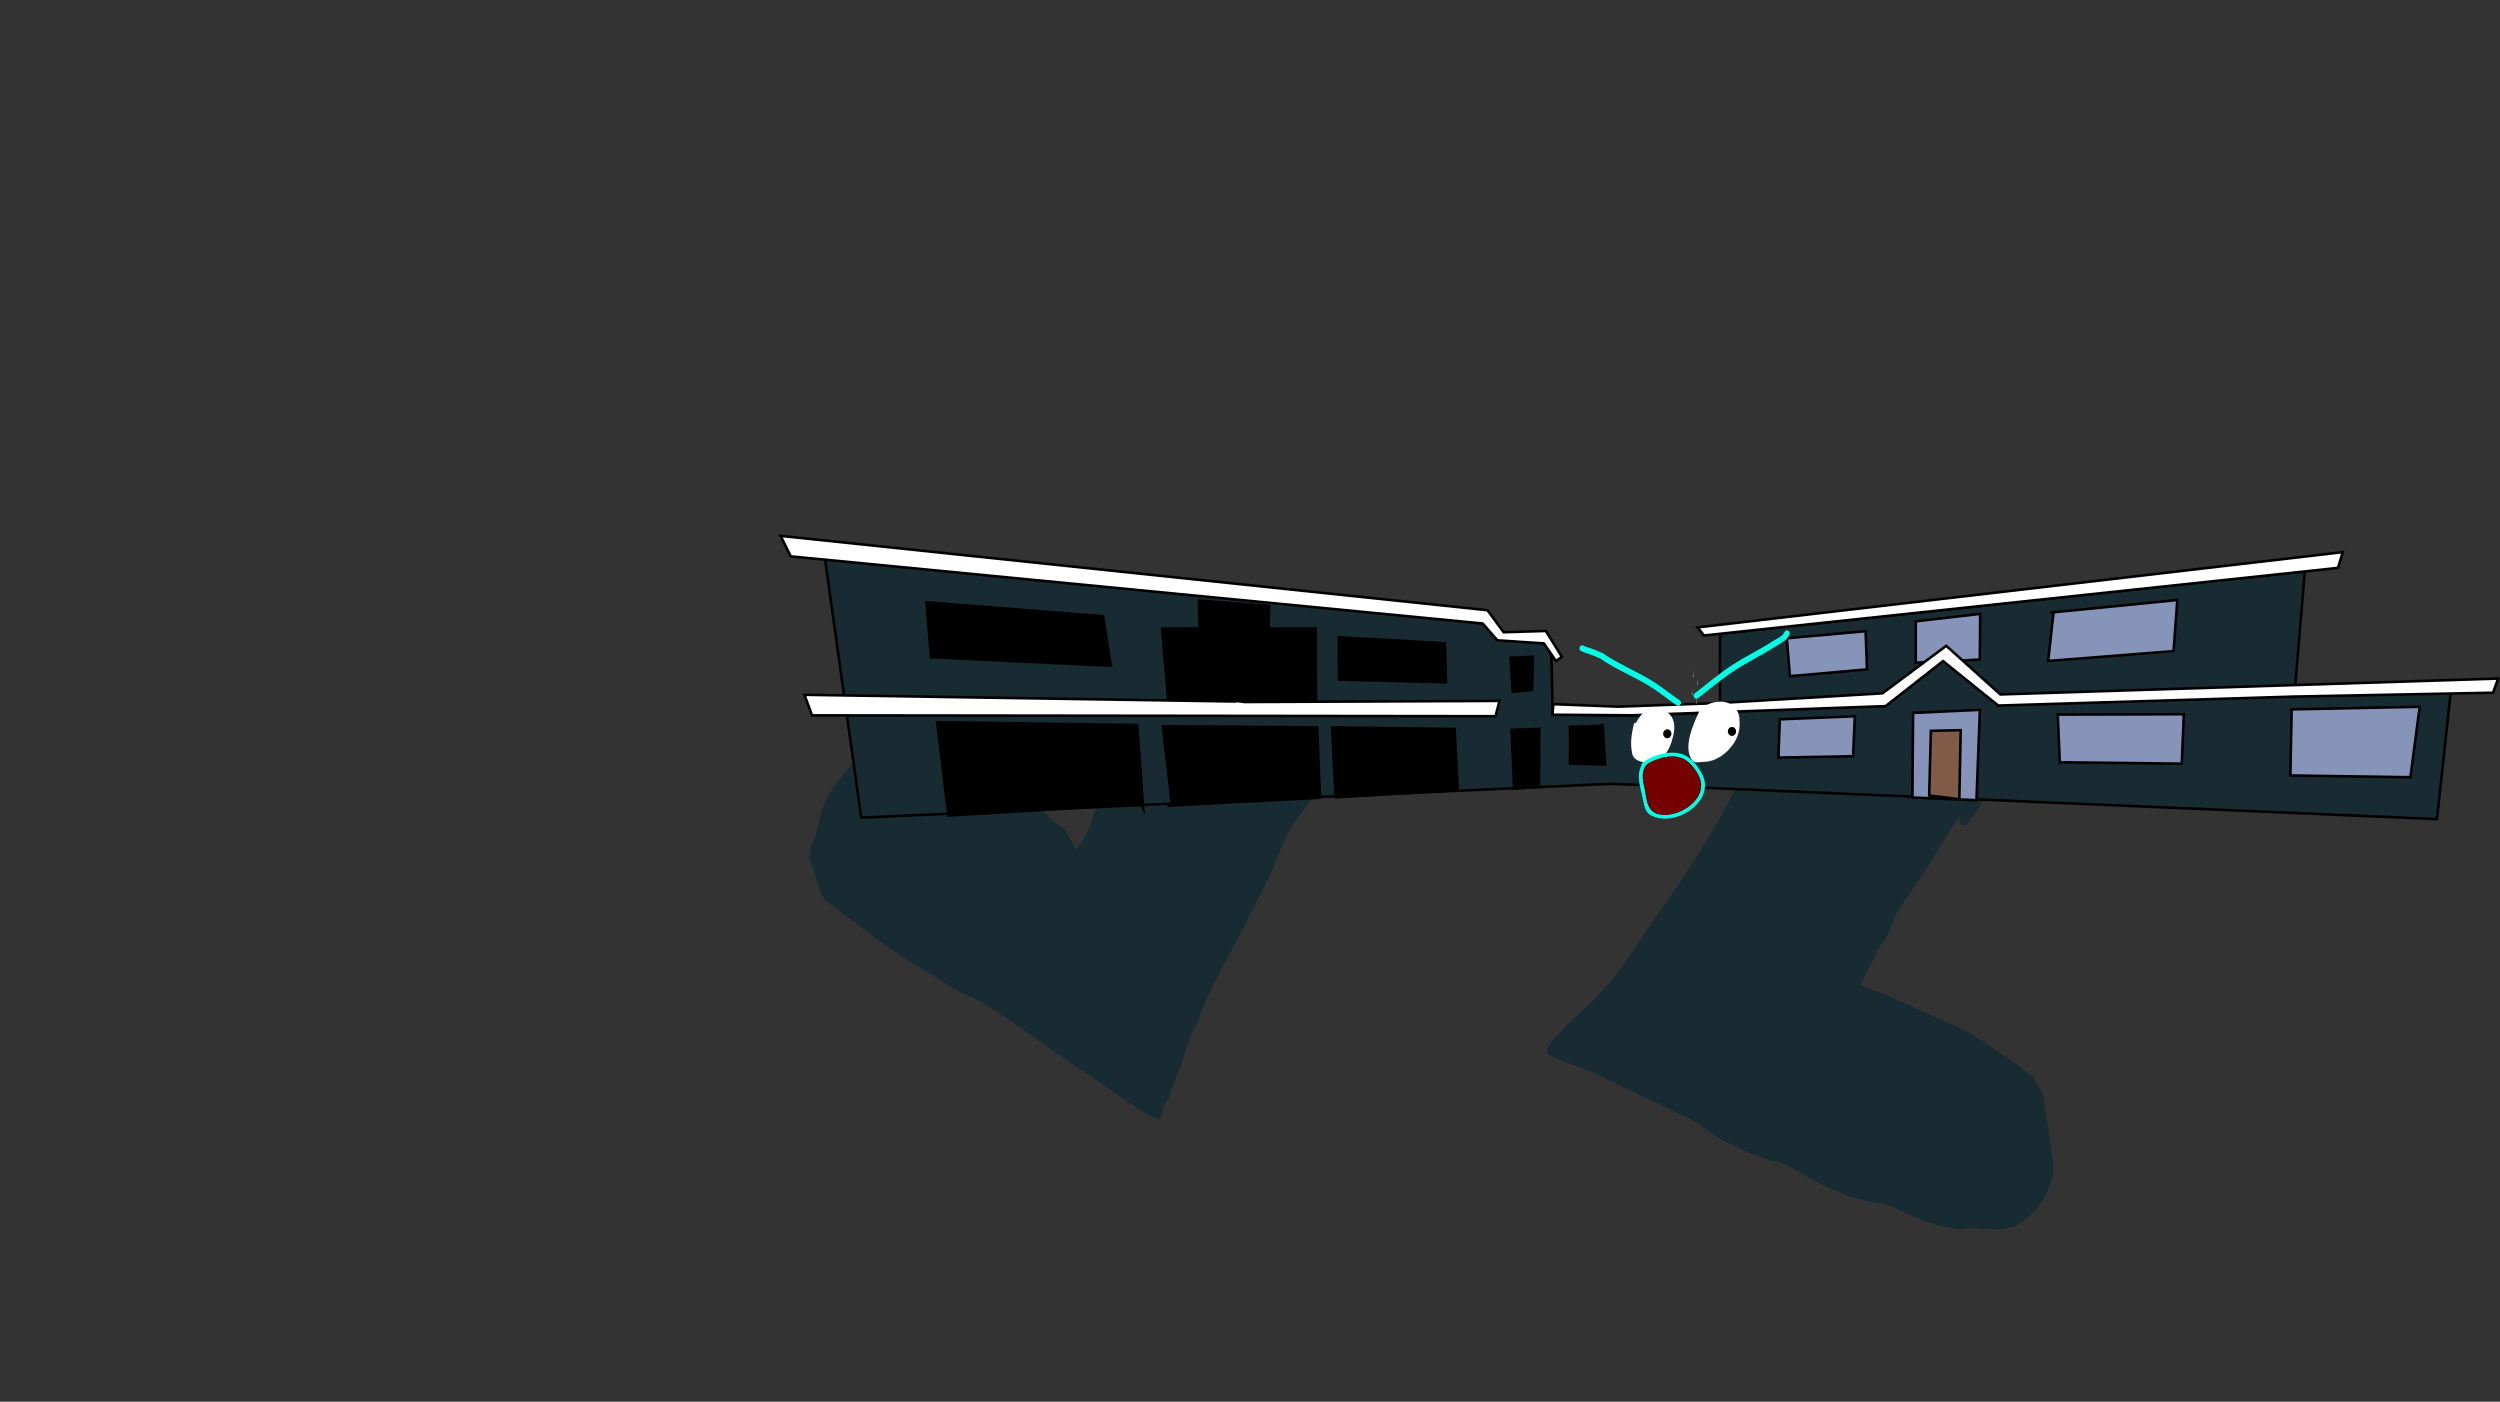 <svg version="1.1" xmlns="http://www.w3.org/2000/svg" xmlns:xlink="http://www.w3.org/1999/xlink" width="961.37" height="539.039" viewBox="0,0,961.37,539.039"><rect x="0" y="0" width="961.37" height="539.039" fill="#333333" stroke="none"/><g transform="translate(159.73,89.52)"><g data-paper-data="{&quot;isPaintingLayer&quot;:true}" stroke-linejoin="miter" stroke-miterlimit="10" stroke-dasharray="" stroke-dashoffset="0" style="mix-blend-mode: normal"><path d="M593.997,223.924c-1.518,2.278 -3.112,4.524 -4.426,6.789c-4.605,7.94 -9.518,15.621 -14.76,23.298c-1.702,2.492 -3.776,4.979 -5.189,7.593c-1.439,2.663 -1.954,5.669 -3.359,8.343c-1.39,2.646 -3.831,4.911 -4.81,7.695c-1.042,2.927 -2.771,5.322 -4.071,8.127c-0.203,0.439 -1.827,2.818 -1.771,3.109c0.093,0.484 2.732,1.513 3.216,1.694c3.654,1.37 7.425,2.658 10.922,4.292c9.181,4.293 18.46,8.378 27.652,12.626c8.537,5.46 16.79,10.613 24.384,17.009c1.12,1.848 2.782,3.779 3.603,5.724c0.816,1.935 0.859,4.315 1.197,6.341c0.762,4.567 1.569,9.135 2.117,13.724c0.343,2.876 1.186,5.928 1.188,8.811c0.003,5.507 -2.943,12.496 -6.956,16.831c-2.818,3.036 -6.313,6.019 -10.961,6.948c-5.923,1.184 -12.168,-0.875 -18.041,0.285c-2.969,-0.513 -6.135,-0.879 -9.028,-1.638c-7.028,-1.844 -13.538,-5.587 -20.19,-8.222c-10.819,-0.688 -19.845,-5.125 -28.832,-9.99c-3.609,-1.954 -7.375,-4.532 -11.355,-5.911c-1.353,-0.469 -2.936,-0.522 -4.32,-0.928c-4.236,-1.246 -8.361,-3.152 -12.242,-5.016c-2.154,-1.035 -4.554,-1.952 -6.572,-3.163c-3.224,-1.934 -5.902,-4.544 -9.178,-6.435c-3.239,-1.869 -6.946,-3.339 -10.359,-4.981c-9.11,-4.382 -18.22,-8.765 -27.33,-13.147c-4.829,-2.323 -9.952,-3.788 -14.844,-5.888c-0.919,-0.394 -3.837,-1.32 -4.283,-2.095c-1.474,-2.56 3.218,-6.557 4.846,-8.275c6.57,-6.938 14.025,-12.948 19.953,-20.306c5.85,-7.26 10.7,-15.165 15.891,-22.767c5.209,-7.628 10.696,-15.171 15.547,-22.964c4.837,-7.77 9.846,-15.466 13.758,-23.602c3.922,-8.158 8.467,-16.202 13.16,-24.07c4.685,-7.855 9.16,-15.8 13.683,-23.709c1.582,-2.766 2.495,-5.217 3.51,-8.13c0.334,-0.959 0.717,-3.326 1.84,-3.886c2.157,-1.075 3.18,0.762 4.571,1.6c3.197,1.927 6.806,3.547 10.117,5.356c8.871,4.845 16.986,10.562 24.211,17.018c2.712,2.424 5.832,4.767 8.249,7.399c1.52,1.656 2.48,3.672 3.993,5.331c2.342,2.568 5.36,4.967 8.202,7.138c1.744,1.059 7.251,2.847 7.489,4.808c0.154,1.269 -2.056,2.307 -2.127,3.421c-0.023,0.367 0.444,0.649 0.528,1.01c0.398,1.714 0.342,4.736 0.016,6.465c-0.471,2.499 -2.486,4.854 -3.938,7.01c-0.082,0.122 -1.442,2.158 -1.538,2.235c-3.25,2.582 -3.917,-0.61 -3.365,-2.906zM595.44,221.691c0.219,-0.216 0.393,-0.44 0.425,-0.697c-0.14,0.233 -0.282,0.465 -0.425,0.697z" fill="#192b32" fill-rule="nonzero" stroke="none" stroke-width="0.5" stroke-linecap="butt"/><path d="M346.559,214.889c-1.039,1.643 -2.132,3.244 -3.247,4.798c-2.261,3.155 -5.06,6.292 -6.944,9.682c-3.078,5.54 -4.993,11.963 -7.744,17.702c-4.563,9.516 -9.337,18.724 -14.3,28.049c-4.86,9.13 -10.252,18.373 -13.274,28.284c-3.567,5.045 -4.57,10.505 -6.477,16.271c-1.409,4.259 -3.556,8.313 -4.595,12.68c-0.558,1.259 -1.848,2.409 -2.278,3.639c-0.324,0.927 -0.177,1.981 -0.528,2.898c-0.247,0.646 -0.217,1.607 -0.846,1.895c-0.697,0.319 -4.101,-1.443 -4.8,-1.835c-5.07,-2.841 -10.27,-6.466 -15,-9.851c-8.521,-6.098 -17.352,-11.66 -25.888,-17.777c-8.495,-6.088 -16.981,-11.94 -26.03,-17.151c-5.507,-1.907 -9.545,-4.839 -14.452,-7.897c-4.242,-2.643 -8.656,-5.067 -12.82,-7.821c-8.761,-5.798 -17.116,-12.257 -25.431,-18.67c-1.381,-1.065 -3.768,-2.292 -4.768,-3.716c-2.078,-2.957 -2.901,-8.078 -4.115,-11.498c-0.44,-1.24 -1.51,-3.166 -1.549,-4.469c-0.079,-2.638 1.79,-6.329 2.526,-8.877c1.209,-4.187 1.941,-9.14 3.787,-13.08c2.482,-5.298 7.14,-10.096 10.775,-14.622c1.849,-2.301 3.961,-5.16 6.741,-6.386c6.71,-2.957 15.843,-1.329 22.687,0.11c3.286,0.691 6.515,2.611 9.749,3.129c1.154,0.185 1.859,-0.352 3.05,-0.054c1.315,0.328 2.92,1.608 4.11,2.275c4.006,2.247 7.746,4.517 11.488,7.196c4.221,3.023 9.861,5.873 13.421,9.634c1.022,1.08 1.443,2.707 2.431,3.811c2.138,2.389 5.291,4.641 7.828,6.617c1.114,1.74 2.07,3.559 3.02,5.393c0.301,0.582 0.453,1.742 1.098,1.63c0.46,-0.08 2.027,-2.769 2.333,-3.169c3.298,-4.307 4.443,-11.481 6.152,-16.617c4.223,-9.663 7.967,-19.313 12.031,-29.029c2.867,-6.853 5.061,-14.016 7.519,-21.026c0.666,-1.899 0.569,-3.769 0.948,-5.724c0.134,-0.693 -0.082,-1.688 0.523,-2.052c0.605,-0.364 1.372,0.333 2.058,0.5c3.211,1.293 5.977,4.02 8.724,6.119c5.562,4.249 11.132,8.489 16.699,12.732c4.795,3.655 9.77,6.822 14.811,10.104c3.603,2.346 7.37,5.274 11.37,6.842c4.987,2.181 8.9,5.639 12.88,9.081c1.31,-3.289 2.065,-6.524 4.141,-9.421c0,0 0.437,-0.61 1.046,-0.173c0.61,0.437 0.173,1.046 0.173,1.046c-2.049,2.859 -2.744,6.11 -4.074,9.37c-0.029,0.07 -0.057,0.14 -0.087,0.21c1.597,1.366 3.223,2.709 4.949,3.946l1.129,0.809c0.337,0.241 0.414,0.71 0.173,1.046c-0.174,0.243 -0.468,0.351 -0.744,0.301l-1.368,-0.218l0.053,-0.332c-0.388,-0.017 -0.772,-0.001 -1.145,0.1c-2.59,0.701 -5.111,2.824 -7.853,3.529zM354.501,210.096c-1.267,-0.958 -2.486,-1.97 -3.687,-2.998c-0.869,1.922 -1.864,3.804 -2.941,5.637c2.04,-0.977 4.701,-2.512 6.628,-2.639z" fill="#192b32" fill-rule="nonzero" stroke="none" stroke-width="0.5" stroke-linecap="butt"/><path d="M-159.73,449.52v-539.039h959.459v539.039z" fill="none" fill-rule="nonzero" stroke="#f00000" stroke-width="0" stroke-linecap="butt"/><g><g stroke-width="1"><path d="M171.448,224.895l-14.058,-100.379l253.389,25.638l5.098,6.257l18.692,1.221l2.317,4.922l0.463,22.586l26.185,0.61l38.157,-1.221v-30.369l224.887,-24.036l-4.017,48.072l60.093,-1.221l-5.252,48.492l-317.421,-13.582z" fill="#192b32" fill-rule="nonzero" stroke="#000000" stroke-linecap="round"/><path d="M204.97,224.093l-4.325,-35.863l76.932,1.068l2.317,32.201l-0.927,-1.831z" fill="#000000" fill-rule="nonzero" stroke="#000000" stroke-linecap="round"/><path d="M290.862,219.363l-3.399,-29.606l59.321,0.458l1.081,27.012l-57.776,3.052z" fill="#000000" fill-rule="nonzero" stroke="#000000" stroke-linecap="round"/><path d="M353.891,217.073l-1.39,-26.859l47.117,0.61l1.236,23.502z" fill="#000000" fill-rule="nonzero" stroke="#000000" stroke-linecap="round"/><path d="M355.074,155.53l40.846,2.343l0.395,14.969l-41.109,-1.041z" fill="#000000" fill-rule="nonzero" stroke="#000000" stroke-linecap="round"/><path d="M267.453,166.463l-69.175,-3.254l-1.713,-21.087l67.857,5.337z" fill="#000000" fill-rule="nonzero" stroke="#000000" stroke-linecap="round"/><path d="M527.384,155.92l30.305,-2.733l0.527,14.709l-29.646,2.603z" fill="#8694ba" fill-rule="nonzero" stroke="#000000" stroke-linecap="round"/><path d="M576.976,149.408l24.771,-2.864l-0.132,17.572l-24.639,1.171z" fill="#8694ba" fill-rule="nonzero" stroke="#000000" stroke-linecap="round"/><path d="M629.071,146.028l48.488,-4.816l-1.449,19.655l-48.225,3.775l2.108,-19.004" fill="#8694ba" fill-rule="nonzero" stroke="#000000" stroke-linecap="round"/><path d="M631.574,185.272l48.488,-0.13l-0.791,19.004l-46.907,-0.521z" fill="#8694ba" fill-rule="nonzero" stroke="#000000" stroke-linecap="round"/><path d="M575.675,217.162l0.264,-32.541l25.693,-1.171l-1.318,34.754z" fill="#8694ba" fill-rule="nonzero" stroke="#000000" stroke-linecap="round"/><path d="M582.131,216.381l0.659,-24.861l11.463,-0.26l-0.527,26.553z" fill="#805b47" fill-rule="nonzero" stroke="#000000" stroke-linecap="round"/><path d="M552.88,201.282l-28.724,0.521l0.527,-14.709l28.856,-1.171z" fill="#8694ba" fill-rule="nonzero" stroke="#000000" stroke-linecap="round"/><path d="M456.567,189.242l0.946,15.267l-13.499,-0.436v-14.083l11.417,-0.374z" fill="#000000" fill-rule="nonzero" stroke="#000000" stroke-linecap="round"/><path d="M422.536,213.716l-1.009,-22.558l10.66,-0.374l-0.126,22.308z" fill="#000000" fill-rule="nonzero" stroke="#000000" stroke-linecap="round"/><path d="M421.968,176.468l-0.82,-13.024l8.579,-0.374l-0.315,12.712z" fill="#000000" fill-rule="nonzero" stroke="#000000" stroke-linecap="round"/><path d="M721.525,183.278l49.232,-1.006l-3.565,27.085l-46.176,-0.671z" fill="#8694ba" fill-rule="nonzero" stroke="#000000" stroke-linecap="round"/><path d="M739.35,128.857l-243.825,25.995l-2.462,-3.103l248.111,-28.95z" fill="#ffffff" fill-rule="nonzero" stroke="#000000" stroke-linecap="round"/><path d="M416.063,156.717l-5.602,-6.457l-266.106,-25.827l-3.905,-7.882l271.849,28.594l6.196,8.469l16.213,-0.503l6.196,9.979l-2.292,1.593l-4.669,-6.792z" fill="#ffffff" fill-rule="nonzero" stroke="#000000" stroke-linecap="round"/><path d="M289.588,180.28l-2.462,-28.091h59.121l0.085,29.265z" fill="#000000" fill-rule="nonzero" stroke="#000000" stroke-linecap="round"/><path d="M301.577,151.917l-0.255,-10.482l27.035,2.096l-0.255,8.826z" fill="#000000" fill-rule="nonzero" stroke="#000000" stroke-linecap="round"/><path d="M608.677,181.803l-21.225,-17.095l-22.064,17.309l-97.637,3.526l-30.473,-0.214l0.324,-4.06l24.984,0.962l38.611,-1.389l62.946,-3.74l24.551,-18.27l20.82,18.698l191.407,-6.117l-1.947,5.449l-76.882,1.496z" fill="#ffffff" fill-rule="nonzero" stroke="#000000" stroke-linecap="round"/><path d="M313.793,179.799l5.164,0.641l97.934,-0.427l-1.514,5.876l-262.843,-0.321l-2.92,-7.906l164.693,2.564z" fill="#ffffff" fill-rule="nonzero" stroke="#000000" stroke-linecap="round"/><path d="M505.053,155.604l1.934,2.434z" data-paper-data="{&quot;index&quot;:null}" fill="#535453" fill-rule="evenodd" stroke="none" stroke-linecap="butt"/><path d="M491.035,175.595l0.119,2.555l-0.356,-0.511z" data-paper-data="{&quot;index&quot;:null}" fill="#848484" fill-rule="evenodd" stroke="none" stroke-linecap="butt"/><path d="M489.69,157.784l0.881,0.45z" data-paper-data="{&quot;index&quot;:null}" fill="#00fffe" fill-rule="evenodd" stroke="none" stroke-linecap="butt" opacity="0.004"/><path d="M494.867,167.695l-1.432,-1.802z" data-paper-data="{&quot;index&quot;:null}" fill="#535453" fill-rule="evenodd" stroke="none" stroke-linecap="butt"/><path d="M507.679,150.4l-1.962,-2.499z" data-paper-data="{&quot;index&quot;:null}" fill="#535453" fill-rule="evenodd" stroke="none" stroke-linecap="butt"/><path d="M491.498,168.427l0.12,2.624l-0.361,-0.525z" data-paper-data="{&quot;index&quot;:null}" fill="#848484" fill-rule="evenodd" stroke="none" stroke-linecap="butt"/><path d="M490.133,150.139l0.894,0.463z" data-paper-data="{&quot;index&quot;:null}" fill="#00fffe" fill-rule="evenodd" stroke="none" stroke-linecap="butt" opacity="0.004"/><path d="M493.932,158.465l1.453,1.85z" data-paper-data="{&quot;index&quot;:null}" fill="#535453" fill-rule="evenodd" stroke="none" stroke-linecap="butt"/></g><path d="M508.585,161.162l-1.934,-2.434z" data-paper-data="{&quot;index&quot;:null}" fill="#535453" fill-rule="evenodd" stroke="none" stroke-width="1" stroke-linecap="butt"/><path d="M492.632,178.72l0.119,2.555l-0.356,-0.511z" data-paper-data="{&quot;index&quot;:null}" fill="#848484" fill-rule="evenodd" stroke="none" stroke-width="1" stroke-linecap="butt"/><path d="M492.168,161.359l-0.881,-0.45z" data-paper-data="{&quot;index&quot;:null}" fill="#00fffe" fill-rule="evenodd" stroke="none" stroke-width="1" stroke-linecap="butt" opacity="0.004"/><path d="M495.032,169.017l1.432,1.802z" data-paper-data="{&quot;index&quot;:null}" fill="#535453" fill-rule="evenodd" stroke="none" stroke-width="1" stroke-linecap="butt"/><path d="M509.276,153.524l-1.962,-2.499z" data-paper-data="{&quot;index&quot;:null}" fill="#535453" fill-rule="evenodd" stroke="none" stroke-width="1" stroke-linecap="butt"/><path d="M493.095,171.551l0.12,2.624l-0.361,-0.525z" data-paper-data="{&quot;index&quot;:null}" fill="#848484" fill-rule="evenodd" stroke="none" stroke-width="1" stroke-linecap="butt"/><path d="M491.73,153.263l0.894,0.463z" data-paper-data="{&quot;index&quot;:null}" fill="#00fffe" fill-rule="evenodd" stroke="none" stroke-width="1" stroke-linecap="butt" opacity="0.004"/><path d="M496.982,163.439l-1.453,-1.85z" data-paper-data="{&quot;index&quot;:null}" fill="#535453" fill-rule="evenodd" stroke="none" stroke-width="1" stroke-linecap="butt"/><path d="M493.935,183.57c3.367,-3.672 11.403,-5.158 14.399,0.29c0.946,1.72 0.961,4.052 0.863,5.981c-0.298,6.953 -7.492,13.619 -13.699,13.61c-1.522,-0.002 -3.525,0.762 -4.545,-0.699c-3.662,-4.977 0.633,-14.116 2.945,-19.146c0.024,-0.022 0.037,-0.036 0.037,-0.036z" data-paper-data="{&quot;noHover&quot;:false,&quot;origItem&quot;:[&quot;Path&quot;,{&quot;applyMatrix&quot;:true,&quot;segments&quot;:[[[255.50867,205.08052],[0.02285,-0.01907],[-2.19191,4.3791]],[[252.7195,221.6694],[-3.47247,-4.33278],[0.96706,1.27115]],[[257.01356,222.26875],[-1.44311,-0.00198],[5.88486,0.00809]],[[269.93576,210.47726],[-0.28211,6.05302],[0.09266,-1.67928]],[[269.12833,205.29247],[0.89673,1.49702],[-2.84068,-4.74227]],[[255.54389,205.04908],[3.192,-3.19649],[0,0]]],&quot;closed&quot;:true}],&quot;index&quot;:null}" fill="#ffffff" fill-rule="nonzero" stroke="none" stroke-width="0.5" stroke-linecap="butt"/><path d="M469.502,188.188c0.851,-1.396 2.042,-3.461 3.502,-4.156c1.1,-0.523 2.637,-0.22 3.797,-0.22c1.015,0 2.871,-0.376 3.832,0.097c3.724,1.832 4.112,6.549 2.842,10.338c-0.956,4.167 -3.156,8.049 -7.146,9.238c-2.557,0.762 -8.002,0.101 -8.423,-3.378c-0.848,-3.706 -0.173,-7.792 0.741,-11.546c0.52,0.175 0.856,-0.373 0.856,-0.373z" data-paper-data="{&quot;noHover&quot;:false,&quot;origItem&quot;:[&quot;Path&quot;,{&quot;applyMatrix&quot;:true,&quot;segments&quot;:[[[231.57875,209.38061],[0.49346,0.15224],[-0.86692,3.26764]],[[230.87457,219.37457],[-0.8037,-3.22609],[0.39916,3.02799]],[[238.81763,222.29479],[-2.42398,0.66336],[3.78305,-1.03529]],[[245.5463,214.29958],[-0.90606,3.62749],[1.20483,-3.29832]],[[242.87835,205.34716],[3.53097,1.59522],[-0.91094,-0.41154]],[[239.26356,205.26875],[0.96243,0],[-1.09948,0]],[[235.68446,205.45791],[1.04272,-0.45552],[-1.38513,0.6051]],[[232.3876,209.05977],[0.80727,-1.21517],[0,0]]],&quot;closed&quot;:true}],&quot;index&quot;:null}" fill="#ffffff" fill-rule="nonzero" stroke="none" stroke-width="0.5" stroke-linecap="butt"/><path d="M479.842,192.646c0,-0.952 0.708,-1.723 1.582,-1.723c0.874,0 1.582,0.771 1.582,1.723c0,0.952 -0.708,1.723 -1.582,1.723c-0.874,0 -1.582,-0.771 -1.582,-1.723z" data-paper-data="{&quot;index&quot;:null}" fill="#000000" fill-rule="nonzero" stroke="none" stroke-width="0.5" stroke-linecap="butt"/><path d="M504.708,191.757c0,-0.952 0.708,-1.723 1.582,-1.723c0.874,0 1.582,0.771 1.582,1.723c0,0.952 -0.708,1.723 -1.582,1.723c-0.874,0 -1.582,-0.771 -1.582,-1.723z" data-paper-data="{&quot;index&quot;:null}" fill="#000000" fill-rule="nonzero" stroke="none" stroke-width="0.5" stroke-linecap="butt"/><path d="M447.732,159.373c0.387,-1.069 1.368,-0.647 1.368,-0.647l1.357,0.585c2.127,0.604 4.077,1.451 6.119,2.332c6.529,4.511 13.787,7.209 20.382,11.536c3.132,2.055 6.09,4.502 9.223,6.601c0,0 0.898,0.602 0.345,1.58c-0.553,0.978 -1.451,0.376 -1.451,0.376c-3.134,-2.101 -6.099,-4.559 -9.235,-6.609c-6.553,-4.285 -13.767,-6.908 -20.224,-11.438c-1.943,-0.828 -3.792,-1.621 -5.814,-2.195l-1.476,-0.632c0,0 -0.981,-0.421 -0.594,-1.49z" data-paper-data="{&quot;index&quot;:null}" fill="#00ffe6" fill-rule="nonzero" stroke="none" stroke-width="0.5" stroke-linecap="butt"/><path d="M528.006,153.095c0.878,0.637 0.293,1.593 0.293,1.593l-0.879,1.417c-1.336,1.251 -2.824,1.938 -4.329,2.91c-5.111,3.294 -10.585,5.909 -15.69,9.228c-4.934,3.208 -9.504,7.09 -14.172,10.722c0,0 -0.858,0.668 -1.471,-0.267c-0.613,-0.935 0.245,-1.602 0.245,-1.602c4.712,-3.665 9.326,-7.577 14.305,-10.817c5.11,-3.325 10.593,-5.938 15.708,-9.24c1.283,-0.826 2.692,-1.404 3.825,-2.457l0.703,-1.168c0,0 0.585,-0.956 1.463,-0.319z" data-paper-data="{&quot;index&quot;:null}" fill="#00ffe6" fill-rule="nonzero" stroke="none" stroke-width="0.5" stroke-linecap="butt"/><path d="M471.519,204.756c-0.184,-0.459 0.232,-0.816 0.232,-0.816c3.82,-3.268 11.348,-5.286 16.225,-3.121c2.611,1.159 5.199,4.238 6.505,6.683c6.054,10.294 -8.44,20.46 -17.896,17.144c-1.468,-0.654 -2.362,-0.87 -3.235,-2.386c-0.82,-1.423 -1.07,-3.259 -1.399,-4.837c-0.863,-4.128 -2.547,-8.772 -0.431,-12.668zM473.797,204.269c-0.082,0.223 -0.258,0.364 -0.258,0.364l-0.316,0.214c-2.042,2.906 -1.041,6.145 -0.383,9.324c0.739,3.57 0.661,7.457 4.299,9.081c8.189,2.87 21.357,-6.005 16.033,-15.018c-1.134,-2.163 -3.496,-5.023 -5.804,-6.044c-3.936,-1.742 -9.945,-0.357 -13.571,2.079z" fill="#00ffe6" fill-rule="nonzero" stroke="none" stroke-width="0.5" stroke-linecap="butt"/><path d="M487.387,202.144c2.308,1.021 4.697,3.908 5.831,6.07c5.324,9.013 -7.914,17.952 -16.103,15.082c-3.638,-1.624 -3.585,-5.547 -4.323,-9.117c-0.658,-3.179 -1.649,-6.457 0.393,-9.362l0.317,-0.215c0,0 0.177,-0.142 0.259,-0.365c3.626,-2.436 9.691,-3.834 13.627,-2.092z" data-paper-data="{&quot;noHover&quot;:false,&quot;origItem&quot;:[&quot;Path&quot;,{&quot;applyMatrix&quot;:true,&quot;segments&quot;:[[[245.3847,224.46413],[3.62569,-2.43576],[-0.08198,0.22324]],[245.12715,224.82784],[[244.81099,225.04194],[0,0],[-2.04209,2.90557]],[[244.42795,234.36601],[-0.65766,-3.17916],[0.73853,3.57011]],[[248.72666,243.44713],[-3.63767,-1.62363],[8.18942,2.87032]],[[264.7594,228.42898],[5.32437,9.01339],[-1.13358,-2.16262]],[[258.9557,222.38503],[2.30762,1.02145],[-3.93563,-1.74207]]],&quot;closed&quot;:true}]}" fill="#760000" fill-rule="nonzero" stroke="none" stroke-width="0.5" stroke-linecap="butt"/></g></g></g></svg><!--rotationCenter:479.72973:269.51952-->